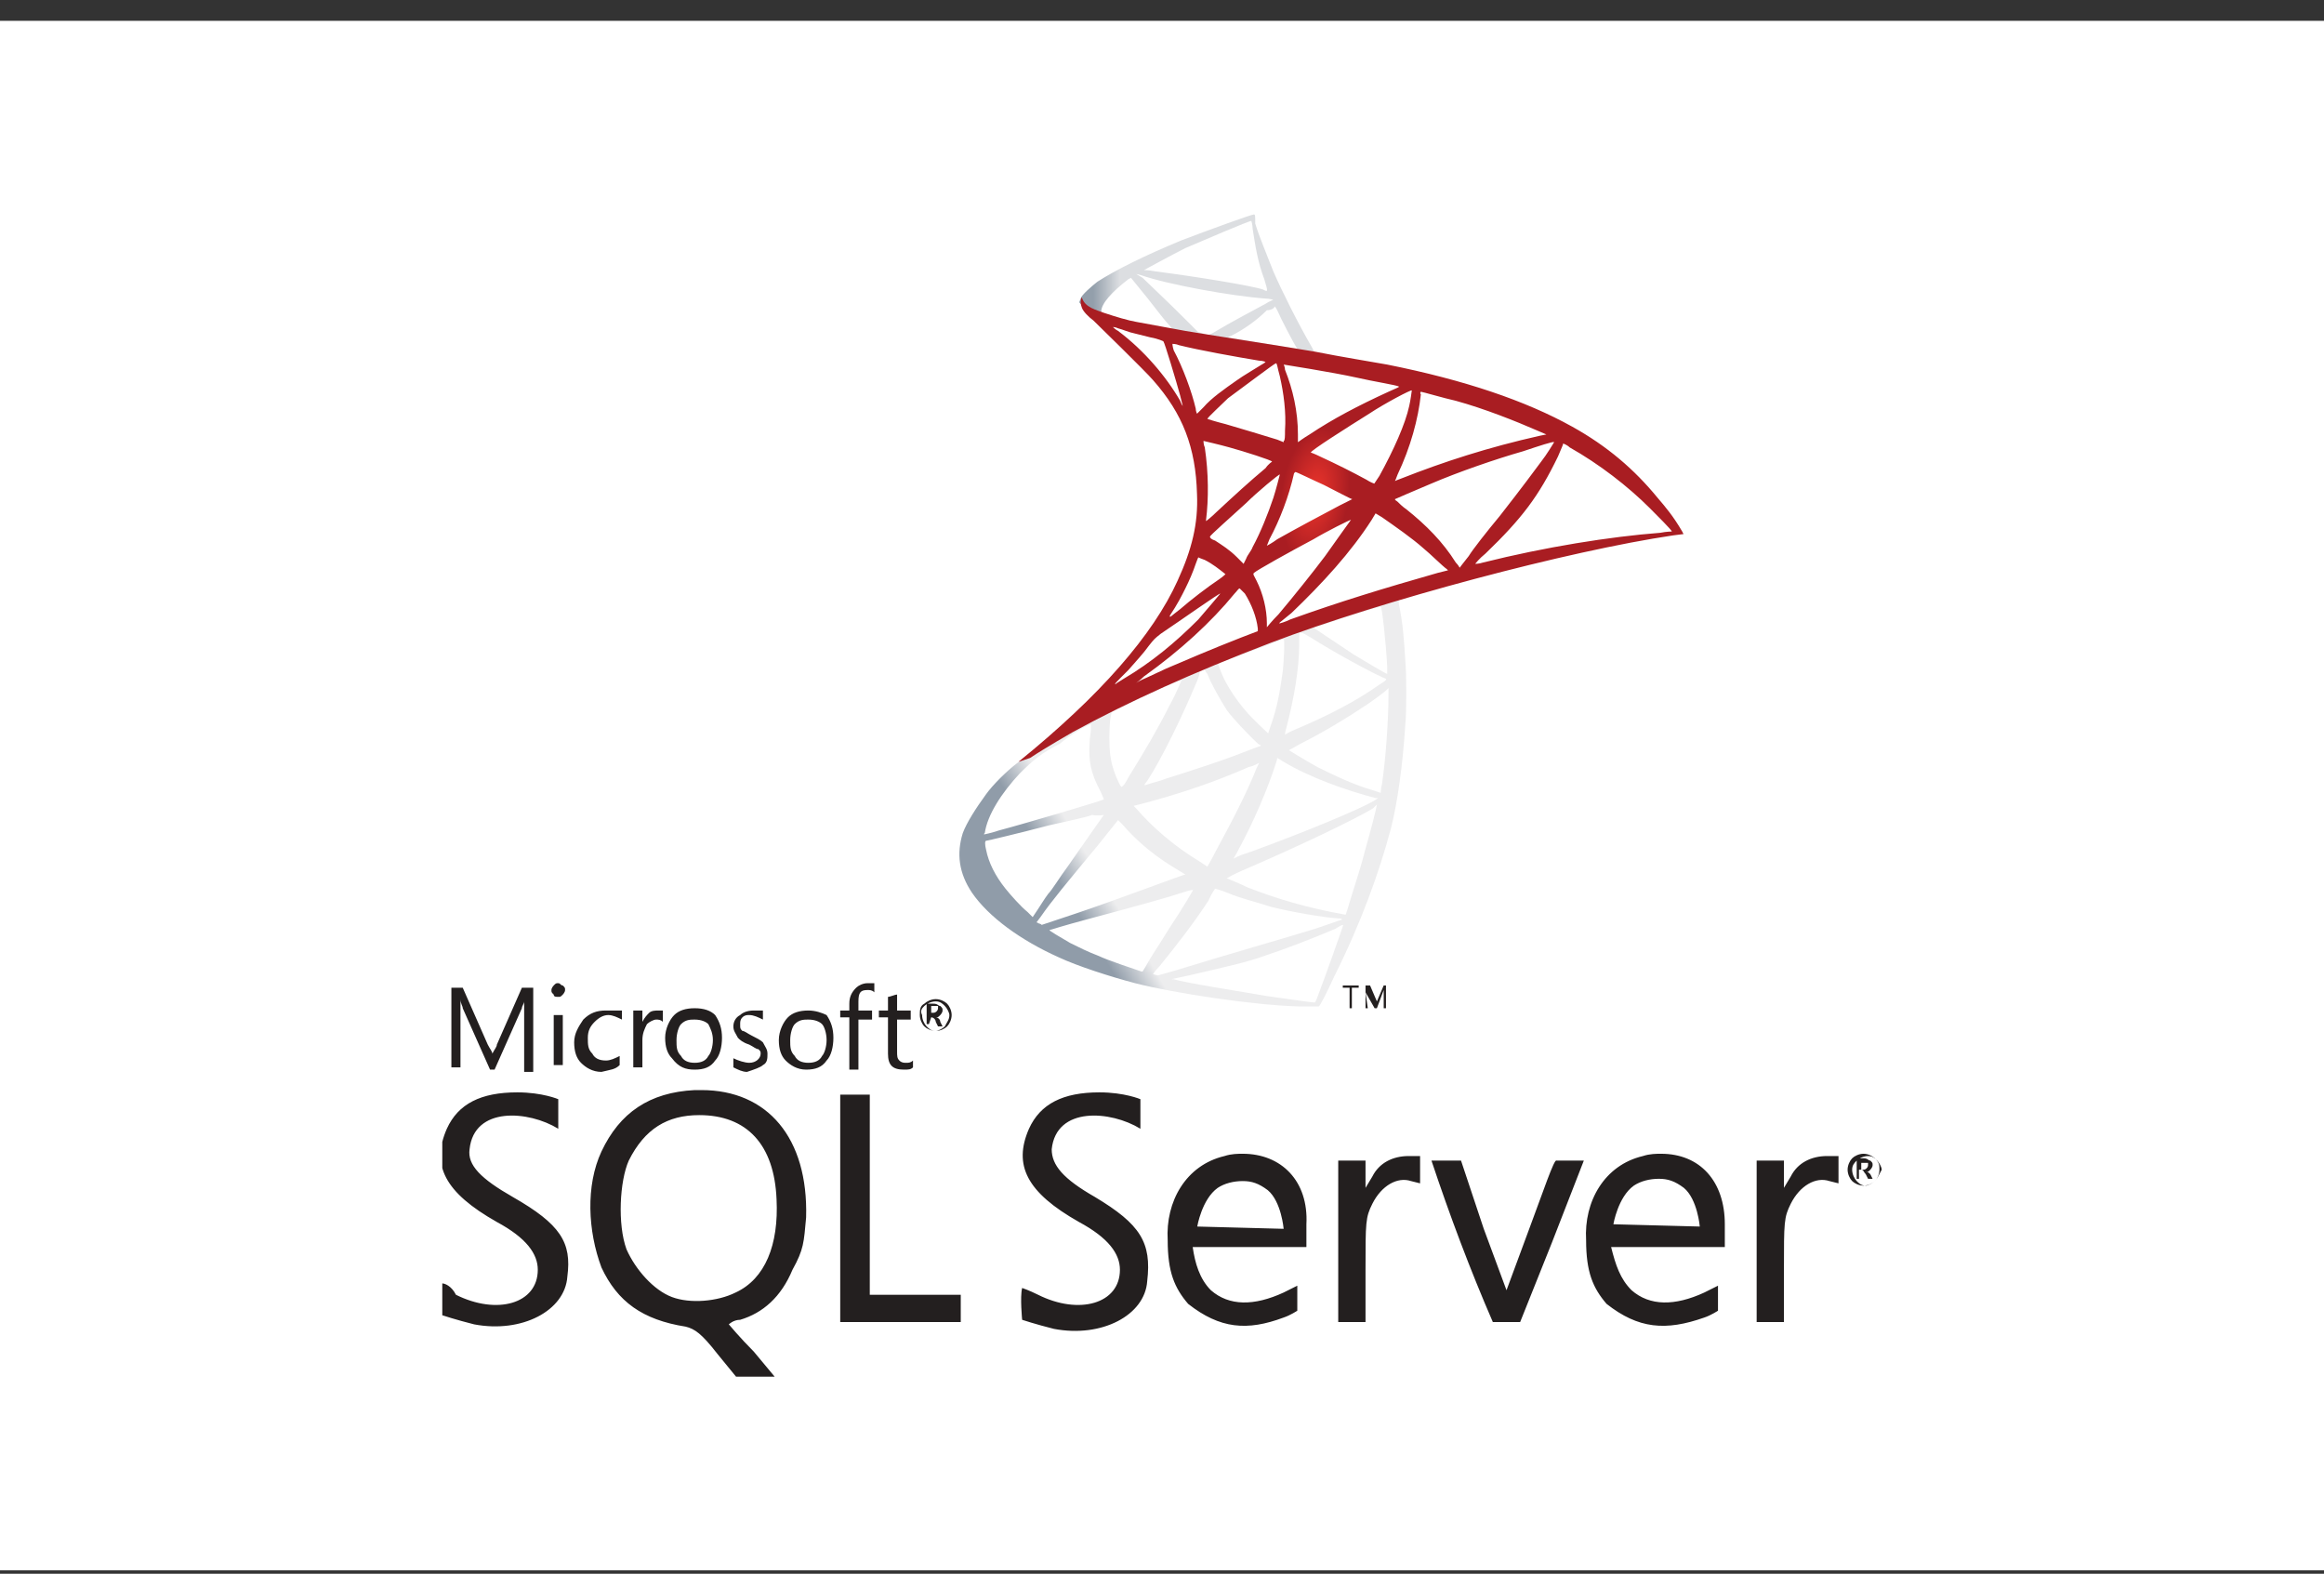 <svg width="96" height="65" viewBox="0 0 96 65" fill="none" xmlns="http://www.w3.org/2000/svg">
<rect x="0" y="0" width="96" height="65" fill="#333333" stroke="none"/>
<rect width="96" height="64" transform="translate(0 0.86)" fill="white"/>
<g clip-path="url(#clip0_6744_65629)">
<g clip-path="url(#clip1_6744_65629)">
<path d="M58.532 24.144L51.958 26.282L46.239 28.794L44.635 29.221C44.208 29.596 43.78 30.023 43.353 30.397C42.872 30.825 42.391 31.253 42.017 31.52C41.589 31.84 41.001 32.428 40.734 32.803C40.306 33.39 39.932 33.978 39.772 34.406C39.504 35.261 39.611 36.063 40.146 36.865C40.841 37.88 42.177 38.842 43.727 39.537C44.529 39.911 45.865 40.339 46.88 40.606C48.537 41.033 51.797 41.515 53.615 41.568C53.989 41.568 54.47 41.568 54.47 41.568C54.523 41.568 54.791 41.033 55.111 40.339C56.234 38.094 56.982 36.009 57.463 34.192C57.73 33.123 57.944 31.627 58.051 29.916C58.104 29.435 58.104 27.832 58.051 27.297C57.998 26.389 57.944 25.694 57.784 24.946C57.784 24.839 57.784 24.732 57.784 24.732C57.784 24.732 57.837 24.678 58.692 24.465L58.532 24.144ZM57.035 25.052C57.089 25.052 57.249 26.549 57.303 27.511C57.303 27.725 57.303 27.832 57.303 27.832C57.249 27.832 56.447 27.351 55.913 27.03C55.432 26.709 54.47 26.068 54.31 25.961C54.256 25.908 54.256 25.908 54.684 25.801C55.379 25.534 56.982 25.052 57.035 25.052ZM53.722 26.122C53.775 26.122 53.882 26.175 54.149 26.335C55.165 26.977 56.554 27.725 57.142 27.992C57.303 28.046 57.356 28.046 56.928 28.313C56.02 28.954 54.898 29.542 53.508 30.13C53.241 30.237 53.08 30.344 53.08 30.344C53.08 30.344 53.08 30.237 53.134 30.077C53.454 28.847 53.668 27.618 53.668 26.602C53.668 26.122 53.668 26.122 53.722 26.122ZM53.027 26.389C53.08 26.442 53.027 27.511 52.973 27.832C52.867 28.58 52.76 29.221 52.492 29.97C52.439 30.13 52.385 30.291 52.385 30.291C52.385 30.291 51.691 29.649 51.477 29.382C51.103 28.954 50.782 28.473 50.568 28.046C50.461 27.832 50.301 27.404 50.301 27.351C50.408 27.404 53.027 26.389 53.027 26.389ZM49.767 27.672C49.767 27.672 49.82 27.778 49.873 27.832C50.034 28.259 50.408 28.901 50.675 29.328C50.996 29.756 51.477 30.237 51.797 30.558C51.904 30.665 52.011 30.771 52.065 30.771C52.118 30.825 52.118 30.771 51.316 31.092C50.354 31.466 49.339 31.787 48.163 32.161C47.896 32.268 47.629 32.322 47.308 32.428C47.254 32.428 47.254 32.428 47.415 32.215C48.003 31.306 48.858 29.542 49.392 28.259C49.499 28.046 49.553 27.832 49.553 27.778C49.553 27.725 49.606 27.672 49.66 27.672C49.713 27.672 49.767 27.672 49.767 27.672ZM48.804 28.099C48.804 28.099 48.591 28.634 48.323 29.115C47.842 30.077 47.308 30.985 46.613 32.108C46.506 32.322 46.399 32.482 46.346 32.482C46.346 32.535 46.292 32.482 46.239 32.375C46.078 32.054 45.918 31.627 45.865 31.199C45.811 30.825 45.811 30.13 45.865 29.703C45.918 29.382 45.918 29.382 46.079 29.328C46.72 29.008 48.751 28.046 48.804 28.099ZM57.356 28.42V28.634C57.356 29.756 57.249 31.253 57.089 32.375C57.035 32.589 57.035 32.749 57.035 32.749C57.035 32.749 56.875 32.696 56.715 32.642C55.967 32.428 55.165 32.054 54.416 31.68C53.935 31.413 53.241 30.985 53.241 30.985C53.241 30.985 53.454 30.878 53.722 30.718C54.684 30.237 55.646 29.649 56.447 29.115C56.768 28.901 57.196 28.58 57.303 28.473L57.356 28.42ZM45.063 29.916C45.063 29.916 45.063 29.97 45.063 30.13C45.063 30.237 45.01 30.504 45.01 30.665C44.956 31.413 45.063 31.947 45.437 32.642C45.544 32.856 45.597 33.016 45.597 33.016C45.544 33.07 42.284 34.032 41.268 34.299C40.947 34.406 40.68 34.459 40.68 34.459C40.627 34.459 40.627 34.459 40.68 34.406C40.787 33.658 41.375 32.749 42.123 31.947C42.658 31.413 43.032 31.092 43.78 30.718C44.208 30.344 44.956 29.916 45.063 29.916C45.01 29.916 45.01 29.916 45.063 29.916ZM52.76 31.306C52.76 31.306 52.867 31.359 53.027 31.466C54.096 32.108 55.592 32.642 56.822 32.963H56.928L56.768 33.07C56.127 33.444 53.935 34.352 51.744 35.154C51.423 35.261 51.103 35.368 51.049 35.422C50.996 35.422 50.942 35.475 50.942 35.475C50.942 35.475 51.049 35.315 51.156 35.101C51.797 33.925 52.385 32.535 52.706 31.52C52.76 31.359 52.76 31.306 52.76 31.306ZM52.011 31.52C52.011 31.52 51.958 31.627 51.904 31.734C51.477 32.803 50.889 33.925 50.194 35.208C50.034 35.528 49.873 35.796 49.873 35.796C49.873 35.796 49.713 35.689 49.553 35.582C48.484 34.94 47.575 34.139 46.934 33.391L46.827 33.284L47.254 33.177C48.858 32.749 50.248 32.268 51.584 31.68C51.851 31.627 51.958 31.52 52.011 31.52ZM56.875 33.23C56.875 33.337 56.608 34.352 56.394 35.101C56.234 35.742 56.073 36.223 55.806 37.078C55.699 37.453 55.592 37.773 55.592 37.773H55.539C54.042 37.506 52.76 37.132 51.53 36.651C51.21 36.49 50.675 36.277 50.675 36.277C50.675 36.277 50.942 36.116 51.316 35.956C53.561 34.994 55.913 33.871 56.715 33.391C56.822 33.284 56.875 33.23 56.875 33.23ZM45.597 33.658C45.597 33.658 44.956 34.566 44.101 35.796C43.78 36.223 43.46 36.758 43.299 36.918C43.139 37.132 42.979 37.399 42.872 37.559L42.658 37.88L42.444 37.666C42.177 37.453 41.749 36.971 41.535 36.704C41.108 36.17 40.841 35.635 40.734 35.101C40.68 34.887 40.68 34.727 40.734 34.727C40.787 34.727 42.123 34.406 43.353 34.085C44.047 33.925 44.849 33.765 45.117 33.658C45.33 33.711 45.597 33.658 45.597 33.658ZM46.185 33.871L46.346 34.032C47.041 34.834 47.789 35.422 48.697 35.956C48.858 36.063 48.965 36.116 48.965 36.116C48.911 36.116 45.918 37.239 44.475 37.72C43.673 37.987 43.032 38.201 43.032 38.201C43.032 38.201 42.979 38.147 42.925 38.147L42.818 38.094L42.979 37.88C43.46 37.185 44.047 36.49 45.33 34.94L46.185 33.871ZM50.194 36.704C50.194 36.704 50.408 36.758 50.675 36.865C51.316 37.132 51.851 37.239 52.492 37.453C53.347 37.666 54.577 37.88 55.272 37.934C55.379 37.934 55.432 37.934 55.432 37.987C55.379 37.987 54.684 38.254 54.149 38.415C53.294 38.682 50.675 39.43 48.591 40.072C48.217 40.178 47.842 40.285 47.842 40.285C47.789 40.285 47.629 40.232 47.629 40.232C47.629 40.232 47.735 40.072 47.896 39.911C48.591 39.056 49.339 38.094 49.927 37.185C50.034 36.918 50.194 36.704 50.194 36.704ZM49.285 36.758C49.285 36.758 48.965 37.346 48.323 38.308C48.056 38.735 47.789 39.163 47.682 39.323C47.575 39.483 47.415 39.751 47.361 39.858L47.201 40.125H47.148C46.987 40.072 45.704 39.644 45.384 39.483C44.956 39.323 44.529 39.109 44.208 38.949C43.834 38.735 43.299 38.415 43.353 38.415C43.353 38.415 44.047 38.201 44.849 37.987C47.041 37.399 48.217 37.078 49.018 36.811C49.178 36.758 49.285 36.758 49.285 36.758ZM55.485 38.201C55.485 38.254 54.684 40.499 54.416 41.194C54.363 41.354 54.31 41.408 54.31 41.408C54.203 41.408 53.08 41.247 52.332 41.14C51.103 40.927 49.018 40.606 48.484 40.446H48.377L49.125 40.285C50.728 39.911 51.477 39.751 52.225 39.483C53.187 39.163 54.149 38.789 55.165 38.361C55.325 38.254 55.432 38.201 55.485 38.201Z" fill="url(#paint0_linear_6744_65629)"/>
<path d="M51.797 8.858C51.691 8.858 49.927 9.499 48.804 9.927C47.254 10.568 46.079 11.156 45.33 11.637C45.063 11.851 44.689 12.172 44.636 12.332C44.636 12.385 44.582 12.439 44.582 12.492L45.223 13.134L46.827 13.615L50.568 14.309L54.898 15.058L54.951 14.684C54.951 14.684 54.951 14.684 54.898 14.684L54.31 14.577L54.203 14.363C53.615 13.347 52.973 12.065 52.599 11.21C52.332 10.515 52.011 9.766 51.851 9.232C51.851 8.911 51.851 8.858 51.797 8.858ZM51.691 9.125C51.691 9.125 51.744 9.285 51.744 9.446C51.851 10.14 51.958 10.835 52.225 11.53C52.386 12.065 52.385 12.065 52.172 11.958C51.691 11.797 49.392 11.423 47.736 11.21C47.468 11.156 47.254 11.156 47.254 11.156C47.254 11.156 48.43 10.515 48.965 10.247C49.713 9.927 51.584 9.125 51.691 9.125ZM46.934 11.316L47.148 11.37C48.217 11.744 50.836 12.225 52.279 12.332C52.439 12.332 52.599 12.385 52.599 12.385C52.599 12.385 52.439 12.439 52.279 12.546C51.584 12.92 50.782 13.347 50.248 13.668C50.087 13.775 49.927 13.829 49.927 13.829C49.927 13.829 49.82 13.829 49.713 13.775L49.499 13.722L49.018 13.241C48.163 12.385 47.468 11.744 47.201 11.477L46.934 11.316ZM46.72 11.477L47.415 12.332C47.789 12.813 48.163 13.294 48.27 13.401C48.377 13.508 48.43 13.615 48.43 13.615C48.43 13.615 47.415 13.454 46.88 13.294C46.346 13.187 46.132 13.134 45.758 13.027L45.491 12.92V12.866C45.491 12.546 45.918 12.065 46.613 11.53L46.72 11.477ZM52.653 12.653C52.653 12.653 52.706 12.706 52.76 12.813C52.92 13.187 53.454 14.203 53.561 14.363C53.615 14.416 53.668 14.416 52.973 14.309C51.316 14.042 50.729 13.935 50.729 13.935C50.729 13.935 50.782 13.882 50.836 13.882C51.37 13.615 51.904 13.241 52.332 12.813C52.546 12.813 52.653 12.706 52.653 12.653Z" fill="url(#paint1_linear_6744_65629)"/>
<path d="M44.689 12.278C44.689 12.278 44.582 12.439 44.689 12.706C44.743 12.866 44.956 13.08 45.17 13.241C45.17 13.241 47.362 15.378 47.629 15.699C48.858 17.089 49.393 18.478 49.446 20.403C49.5 21.632 49.232 22.701 48.644 23.984C47.629 26.228 45.438 28.741 42.07 31.466L42.551 31.306C42.872 31.092 43.3 30.825 44.315 30.237C46.667 28.954 49.286 27.778 52.493 26.549C57.143 24.785 64.786 22.754 69.115 22.113L69.543 22.059L69.489 21.953C69.115 21.311 68.794 20.937 68.474 20.563C67.512 19.387 66.389 18.425 64.946 17.623C63.022 16.554 60.51 15.699 57.303 15.058C56.715 14.951 55.379 14.737 54.31 14.523C52.065 14.149 50.569 13.935 48.965 13.668C48.377 13.561 47.522 13.401 46.934 13.294C46.613 13.241 46.079 13.08 45.598 12.92C45.331 12.813 44.796 12.706 44.689 12.278ZM45.972 13.508C45.972 13.508 46.079 13.508 46.186 13.561C46.4 13.615 46.613 13.722 46.881 13.775C47.094 13.828 47.308 13.882 47.522 13.935C47.843 13.989 48.056 14.096 48.056 14.096C48.11 14.149 48.591 15.753 48.751 16.34C48.805 16.554 48.858 16.768 48.858 16.768C48.858 16.768 48.805 16.715 48.751 16.554C48.163 15.539 47.255 14.47 46.186 13.668C46.079 13.615 45.972 13.508 45.972 13.508ZM48.431 14.203C48.431 14.203 48.591 14.203 48.698 14.256C49.553 14.47 51.05 14.737 52.012 14.897C52.172 14.897 52.279 14.951 52.279 14.951C52.279 14.951 52.225 15.004 52.119 15.058C51.958 15.165 51.317 15.539 51.103 15.699C50.569 16.073 50.034 16.447 49.713 16.822C49.553 16.982 49.446 17.089 49.446 17.089C49.446 17.089 49.393 16.982 49.393 16.875C49.232 16.18 48.858 15.165 48.484 14.47C48.431 14.309 48.431 14.203 48.431 14.203ZM52.706 15.004C52.76 15.004 52.76 15.165 52.867 15.539C53.027 16.234 53.134 17.035 53.081 17.784C53.081 17.997 53.081 18.211 53.027 18.211V18.265L52.76 18.158C52.225 17.997 51.37 17.73 50.622 17.516C50.194 17.41 49.874 17.303 49.874 17.303C49.874 17.249 50.515 16.661 50.729 16.447C51.317 16.02 52.653 15.004 52.706 15.004ZM53.027 15.058C53.027 15.058 55.058 15.378 56.02 15.592C56.715 15.753 57.731 15.913 57.784 15.966C57.837 15.966 57.731 16.02 57.356 16.18C56.074 16.768 55.058 17.303 54.096 17.944C53.829 18.104 53.615 18.265 53.615 18.265C53.615 18.265 53.615 18.104 53.615 17.944C53.615 16.982 53.401 16.073 53.081 15.271C53.081 15.165 53.027 15.058 53.027 15.058ZM58.319 16.127C58.319 16.127 58.265 16.554 58.212 16.768C58.051 17.516 57.57 18.585 56.982 19.654C56.875 19.815 56.769 19.975 56.769 19.975C56.769 19.975 56.608 19.922 56.448 19.815C55.86 19.494 55.218 19.173 54.524 18.853C54.31 18.746 54.15 18.692 54.15 18.692C54.096 18.639 55.7 17.623 56.555 17.089C57.196 16.661 58.319 16.073 58.319 16.127ZM58.693 16.18C58.746 16.18 59.655 16.447 60.136 16.554C61.312 16.875 62.648 17.41 63.503 17.784L63.877 17.944L63.61 17.997C61.472 18.478 59.655 19.066 57.891 19.761C57.731 19.815 57.624 19.868 57.624 19.868C57.624 19.868 57.677 19.761 57.731 19.601C58.265 18.478 58.586 17.303 58.693 16.287C58.639 16.234 58.693 16.18 58.693 16.18ZM49.713 18.211C49.713 18.211 50.408 18.372 50.782 18.478C51.37 18.639 52.546 19.013 52.546 19.066C52.546 19.066 52.386 19.173 52.279 19.334C51.638 19.868 50.996 20.456 50.248 21.151C50.034 21.365 49.82 21.525 49.82 21.525V21.471C49.927 20.616 49.927 19.547 49.767 18.478C49.713 18.372 49.713 18.211 49.713 18.211ZM64.198 18.265C64.198 18.265 63.877 18.799 63.663 19.066C63.343 19.494 62.915 20.082 61.953 21.311C61.419 21.953 60.831 22.701 60.67 22.968C60.456 23.235 60.296 23.449 60.296 23.449C60.296 23.449 60.243 23.342 60.136 23.235C59.601 22.38 58.907 21.685 58.105 21.044C57.944 20.937 57.784 20.777 57.731 20.723C57.677 20.67 57.624 20.67 57.624 20.616C57.624 20.616 58.479 20.242 59.12 19.975C60.243 19.494 61.793 18.959 62.915 18.639C63.556 18.425 64.198 18.211 64.198 18.265ZM64.572 18.318C64.572 18.318 64.732 18.372 64.839 18.478C66.069 19.173 67.244 20.082 68.153 20.991C68.42 21.258 69.062 21.899 69.062 21.953C69.062 21.953 68.848 21.953 68.581 22.006C66.496 22.166 63.824 22.594 61.258 23.235C61.098 23.289 60.938 23.289 60.938 23.289C60.938 23.289 61.098 23.075 61.365 22.861C62.862 21.418 63.556 20.509 64.358 18.853C64.465 18.585 64.572 18.372 64.572 18.318ZM53.508 19.494C53.562 19.494 54.203 19.815 54.684 20.028C55.112 20.242 55.806 20.616 55.86 20.616C55.86 20.616 55.646 20.723 55.325 20.884C54.417 21.365 53.615 21.792 52.76 22.273C52.546 22.434 52.332 22.541 52.332 22.541C52.332 22.541 52.332 22.541 52.439 22.273C52.867 21.471 53.241 20.509 53.455 19.547C53.508 19.494 53.508 19.494 53.508 19.494ZM52.867 19.601C52.867 19.601 52.706 20.242 52.6 20.563C52.386 21.204 52.065 22.006 51.744 22.594C51.691 22.754 51.531 22.915 51.477 23.075L51.37 23.289L51.103 23.021C50.782 22.701 50.515 22.541 50.194 22.327C50.034 22.273 49.981 22.22 49.981 22.166C49.981 22.113 50.836 21.365 51.477 20.777C51.905 20.349 52.867 19.547 52.867 19.601ZM56.822 21.204L57.089 21.365C57.624 21.739 58.319 22.22 58.8 22.647C59.067 22.861 59.601 23.396 59.762 23.503L59.815 23.556L59.388 23.663C57.143 24.304 55.379 24.839 53.294 25.587C53.081 25.694 52.867 25.747 52.867 25.747C52.813 25.747 52.813 25.747 53.348 25.32C54.631 24.09 55.806 22.808 56.662 21.471L56.822 21.204ZM55.806 21.471C55.806 21.471 55.112 22.434 54.737 22.968C54.257 23.609 53.401 24.678 52.813 25.373C52.546 25.64 52.332 25.908 52.332 25.908C52.332 25.908 52.332 25.854 52.332 25.747C52.332 25.159 52.172 24.518 51.905 23.984C51.798 23.77 51.744 23.716 51.798 23.663C51.905 23.556 53.348 22.754 54.257 22.273C54.791 21.953 55.753 21.471 55.806 21.471ZM49.5 23.021C49.5 23.021 49.606 23.075 49.767 23.128C50.087 23.289 50.355 23.503 50.622 23.716C50.622 23.716 50.515 23.823 50.355 23.93C49.874 24.251 49.179 24.785 48.751 25.159C48.324 25.48 48.324 25.534 48.324 25.427C48.644 24.946 48.805 24.625 48.965 24.304C49.126 23.984 49.286 23.609 49.393 23.289C49.446 23.128 49.5 23.021 49.5 23.021ZM51.21 24.304C51.21 24.304 51.263 24.358 51.424 24.518C51.691 24.946 51.905 25.48 51.958 25.961V26.068L51.263 26.335C50.034 26.816 48.912 27.297 48.163 27.618C47.95 27.725 47.575 27.885 47.362 27.992C47.094 28.099 46.934 28.206 46.934 28.206C46.934 28.206 47.094 28.099 47.255 27.939C48.751 26.87 50.034 25.694 50.996 24.518C51.103 24.411 51.157 24.304 51.21 24.304ZM50.408 24.518C50.408 24.518 49.874 25.159 49.5 25.587C48.538 26.549 47.575 27.351 46.4 28.046C46.239 28.152 46.132 28.206 46.079 28.259C46.026 28.259 46.079 28.206 46.613 27.672C46.934 27.297 47.201 27.03 47.469 26.656C47.682 26.389 47.682 26.389 47.95 26.175C48.751 25.64 50.408 24.465 50.408 24.518Z" fill="url(#paint2_radial_6744_65629)"/>
<path d="M28.978 45.024C28.884 45.024 28.791 45.024 28.697 45.024C26.818 45.118 25.597 45.964 24.845 47.561C24.188 48.97 24.282 50.848 24.845 52.351C25.503 53.76 26.536 54.512 28.321 54.794C28.697 54.887 28.978 55.075 29.636 55.921L30.481 56.954H32.078L31.139 55.827C30.575 55.263 30.106 54.7 30.106 54.7C30.106 54.7 30.294 54.512 30.575 54.512C31.515 54.23 32.266 53.572 32.736 52.445C33.205 51.6 33.205 51.318 33.299 50.285C33.393 46.997 31.703 45.024 28.978 45.024ZM30.387 53.385C29.636 53.76 28.509 53.854 27.757 53.572C27.006 53.291 26.254 52.445 25.879 51.6C25.503 50.566 25.597 48.782 25.973 47.936C26.63 46.621 27.569 46.058 28.884 46.058C30.857 46.058 31.984 47.279 32.078 49.533C32.172 51.412 31.608 52.821 30.387 53.385ZM58.192 47.748C57.534 47.748 56.971 48.03 56.689 48.594L56.407 49.063V47.936H55.28V54.606H56.407V52.445C56.407 50.472 56.407 50.285 56.689 49.721C57.065 48.97 57.722 48.594 58.286 48.782L58.661 48.876V47.748H58.192ZM51.335 47.654C51.147 47.654 50.865 47.654 50.583 47.748C48.986 48.124 48.141 49.627 48.235 51.224C48.235 52.539 48.517 53.197 49.08 53.854C50.395 54.887 51.522 54.981 53.025 54.418C53.307 54.324 53.589 54.136 53.589 54.136V53.103L53.025 53.385C51.804 53.948 50.771 53.948 50.02 53.291C49.55 52.821 49.362 52.163 49.268 51.506H53.965V50.566C54.059 48.782 52.931 47.654 51.335 47.654ZM49.456 50.66C49.456 50.66 49.644 49.533 50.301 49.063C50.583 48.876 50.959 48.782 51.335 48.782C51.71 48.782 51.992 48.876 52.368 49.157C52.931 49.627 53.025 50.754 53.025 50.754L49.456 50.66ZM21.182 49.439C19.867 48.688 19.303 48.124 19.397 47.467C19.585 45.682 21.84 45.87 23.061 46.621V45.4C23.061 45.4 22.403 45.118 21.37 45.118C19.867 45.118 18.927 45.588 18.458 46.621C17.8 48.124 18.364 49.251 20.524 50.472C21.745 51.13 22.215 51.788 22.215 52.445C22.215 53.854 20.524 54.324 18.834 53.478C18.646 53.103 18.364 53.009 18.27 53.009C18.176 53.384 18.27 54.324 18.27 54.324C18.27 54.324 18.834 54.512 19.585 54.7C21.558 55.075 23.342 54.136 23.436 52.727C23.624 51.318 23.154 50.566 21.182 49.439ZM68.618 47.654C68.43 47.654 68.149 47.654 67.867 47.748C66.27 48.124 65.425 49.627 65.519 51.224C65.519 52.539 65.8 53.197 66.364 53.854C67.679 54.887 68.806 54.981 70.403 54.418C70.685 54.324 70.967 54.136 70.967 54.136V53.103L70.403 53.385C69.182 53.948 68.149 53.948 67.397 53.291C66.927 52.821 66.74 52.257 66.552 51.506H71.249V50.566C71.249 48.782 70.215 47.654 68.618 47.654ZM66.646 50.566C66.646 50.566 66.834 49.439 67.491 48.97C67.773 48.782 68.149 48.688 68.524 48.688C68.9 48.688 69.182 48.782 69.558 49.063C70.121 49.533 70.215 50.66 70.215 50.66L66.646 50.566ZM45.229 49.439C43.914 48.688 43.444 48.124 43.444 47.467C43.632 45.682 45.886 45.87 47.108 46.621V45.4C47.108 45.4 46.45 45.118 45.417 45.118C43.914 45.118 42.974 45.588 42.505 46.621C41.847 48.124 42.411 49.251 44.571 50.472C45.792 51.13 46.262 51.788 46.262 52.445C46.262 53.854 44.571 54.324 42.881 53.478C42.505 53.291 42.223 53.197 42.223 53.197C42.129 53.572 42.223 54.512 42.223 54.512C42.223 54.512 42.787 54.7 43.538 54.887C45.511 55.263 47.295 54.324 47.389 52.915C47.577 51.318 47.108 50.566 45.229 49.439ZM75.475 47.748C74.818 47.748 74.254 48.03 73.972 48.594L73.691 49.063V47.936H72.564V54.606H73.691V52.445C73.691 50.472 73.691 50.285 73.972 49.721C74.348 48.97 75.006 48.594 75.569 48.782L75.945 48.876V47.748H75.475ZM35.929 49.439V45.212H34.708V54.606H39.687V53.478H35.929V49.439ZM63.17 50.754L62.231 53.291L61.291 50.754L60.352 47.936H59.131C59.883 50.191 60.728 52.445 61.667 54.606C62.043 54.606 62.419 54.606 62.794 54.606L64.109 51.318L65.425 47.936H64.297C64.203 47.842 63.734 49.251 63.17 50.754ZM38.654 42.582C38.841 42.582 39.029 42.488 39.123 42.394C39.217 42.3 39.311 42.112 39.311 41.925C39.311 41.737 39.217 41.549 39.123 41.455C39.029 41.361 38.841 41.267 38.654 41.267C38.466 41.267 38.278 41.361 38.184 41.455C37.996 41.549 37.996 41.737 37.996 41.925C37.996 42.112 38.09 42.3 38.184 42.394C38.278 42.488 38.466 42.582 38.654 42.582ZM38.184 41.549C38.278 41.455 38.466 41.361 38.654 41.361C38.841 41.361 38.935 41.455 39.029 41.549C39.123 41.643 39.217 41.831 39.217 41.925C39.217 42.112 39.123 42.206 39.029 42.394C38.935 42.488 38.748 42.582 38.654 42.582C38.466 42.582 38.372 42.488 38.278 42.394C38.184 42.3 38.09 42.112 38.09 41.925C37.996 41.737 38.09 41.643 38.184 41.549ZM38.466 42.019C38.56 42.019 38.654 42.112 38.654 42.206L38.748 42.394H38.935L38.841 42.206C38.841 42.112 38.748 42.019 38.654 42.019C38.748 42.019 38.748 42.019 38.841 41.925C38.841 41.925 38.935 41.831 38.935 41.737C38.935 41.643 38.935 41.643 38.841 41.549C38.748 41.549 38.748 41.455 38.56 41.455H38.278V42.3H38.372L38.466 42.019ZM38.466 41.549H38.56C38.654 41.549 38.654 41.549 38.748 41.549V41.643C38.748 41.737 38.654 41.831 38.56 41.831H38.466V41.549ZM19.021 41.925C19.021 41.643 19.021 41.361 19.021 41.267C19.021 41.455 19.115 41.549 19.115 41.643L20.243 44.179H20.43L21.558 41.643C21.558 41.549 21.652 41.455 21.652 41.361C21.652 41.643 21.652 41.831 21.652 42.019V44.273H22.027V40.797H21.558L20.524 43.146C20.524 43.24 20.43 43.334 20.337 43.521C20.337 43.428 20.243 43.334 20.149 43.146L19.115 40.797H18.646V44.085H19.021V41.925ZM22.873 41.925H23.248V43.991H22.873V41.925ZM23.061 41.173C23.154 41.173 23.154 41.173 23.248 41.079C23.248 41.079 23.342 40.985 23.342 40.891C23.342 40.797 23.342 40.797 23.248 40.703C23.154 40.703 23.154 40.609 23.061 40.609C22.967 40.609 22.967 40.609 22.873 40.703C22.873 40.703 22.779 40.797 22.779 40.891C22.779 40.985 22.779 40.985 22.873 41.079C22.873 41.173 22.967 41.173 23.061 41.173ZM25.597 43.991V43.615C25.409 43.709 25.221 43.803 25.033 43.803C24.751 43.803 24.564 43.709 24.47 43.521C24.282 43.334 24.282 43.146 24.282 42.864C24.282 42.582 24.376 42.394 24.564 42.206C24.751 42.019 24.939 41.925 25.127 41.925C25.315 41.925 25.503 42.019 25.691 42.112V41.737C25.409 41.737 25.221 41.737 25.033 41.737C24.657 41.737 24.376 41.831 24.094 42.112C23.906 42.394 23.718 42.676 23.718 43.052C23.718 43.428 23.812 43.709 24 43.897C24.188 44.085 24.47 44.273 24.845 44.273C25.221 44.179 25.409 44.179 25.597 43.991ZM26.536 42.958C26.536 42.676 26.63 42.488 26.724 42.3C26.818 42.206 27.006 42.112 27.1 42.112C27.194 42.112 27.288 42.112 27.381 42.206V41.737C27.288 41.737 27.288 41.737 27.194 41.737C27.1 41.737 26.912 41.737 26.818 41.831C26.724 41.925 26.63 42.019 26.536 42.206V41.737H26.16V44.085H26.536V42.958ZM28.697 44.179C29.072 44.179 29.354 44.085 29.542 43.803C29.73 43.615 29.824 43.24 29.824 42.864C29.824 42.488 29.73 42.206 29.542 41.925C29.354 41.737 29.072 41.643 28.697 41.643C28.321 41.643 28.039 41.737 27.851 41.925C27.663 42.112 27.476 42.488 27.476 42.864C27.476 43.24 27.569 43.521 27.757 43.709C28.039 44.085 28.321 44.179 28.697 44.179ZM28.133 42.3C28.321 42.112 28.509 42.112 28.697 42.112C28.978 42.112 29.166 42.206 29.26 42.3C29.354 42.488 29.448 42.676 29.448 42.958C29.448 43.24 29.354 43.521 29.26 43.615C29.166 43.803 28.978 43.897 28.697 43.897C28.415 43.897 28.227 43.803 28.133 43.615C27.945 43.428 27.945 43.24 27.945 42.958C27.945 42.676 28.039 42.394 28.133 42.3ZM31.515 43.991C31.703 43.897 31.703 43.709 31.703 43.521C31.703 43.334 31.608 43.24 31.515 43.052C31.421 42.958 31.233 42.864 31.045 42.77C30.857 42.676 30.763 42.582 30.669 42.582C30.575 42.488 30.575 42.488 30.575 42.3C30.575 42.206 30.575 42.112 30.669 42.019C30.763 41.925 30.857 41.925 30.951 41.925C31.139 41.925 31.327 42.019 31.515 42.112V41.737C31.515 41.737 31.327 41.737 31.139 41.737C30.857 41.737 30.669 41.831 30.575 41.925C30.387 42.019 30.294 42.206 30.294 42.394C30.294 42.582 30.387 42.676 30.481 42.864C30.575 42.958 30.669 43.052 30.951 43.146C31.139 43.24 31.233 43.334 31.327 43.334C31.421 43.428 31.421 43.428 31.421 43.521C31.421 43.709 31.233 43.897 30.951 43.897C30.763 43.897 30.481 43.803 30.294 43.709V44.085C30.481 44.179 30.669 44.273 30.857 44.273C31.139 44.179 31.421 44.085 31.515 43.991ZM33.393 41.737C33.017 41.737 32.736 41.831 32.548 42.019C32.36 42.206 32.172 42.582 32.172 42.958C32.172 43.334 32.266 43.615 32.454 43.803C32.642 43.991 32.924 44.179 33.299 44.179C33.675 44.179 33.957 44.085 34.145 43.803C34.333 43.615 34.426 43.24 34.426 42.864C34.426 42.488 34.333 42.206 34.145 41.925C33.957 41.831 33.675 41.737 33.393 41.737ZM34.145 42.958C34.145 43.24 34.051 43.521 33.957 43.615C33.863 43.803 33.675 43.897 33.393 43.897C33.111 43.897 32.924 43.803 32.83 43.615C32.642 43.428 32.642 43.24 32.642 42.958C32.642 42.676 32.736 42.394 32.83 42.3C33.017 42.112 33.205 42.112 33.393 42.112C33.675 42.112 33.863 42.206 33.957 42.3C34.051 42.394 34.145 42.676 34.145 42.958ZM35.084 44.179H35.46V42.112H36.023V41.737H35.46V41.361C35.46 40.985 35.554 40.891 35.836 40.891C35.929 40.891 36.023 40.891 36.117 40.985V40.609C36.023 40.609 35.929 40.609 35.836 40.609C35.648 40.609 35.46 40.703 35.366 40.797C35.178 40.985 35.084 41.173 35.084 41.455V41.737H34.708V42.019H35.084V44.179ZM36.681 43.521C36.681 43.991 36.869 44.179 37.339 44.179C37.526 44.179 37.62 44.179 37.714 44.085V43.803C37.62 43.897 37.526 43.897 37.432 43.897C37.339 43.897 37.245 43.897 37.151 43.803C37.057 43.709 37.057 43.615 37.057 43.428V42.112H37.62V41.737H37.057V41.079C36.963 41.079 36.775 41.173 36.681 41.173V41.737H36.305V42.019H36.681V43.521ZM77.448 47.842C77.354 47.748 77.166 47.654 76.978 47.654C76.79 47.654 76.603 47.748 76.509 47.842C76.415 47.936 76.321 48.124 76.321 48.312C76.321 48.5 76.415 48.688 76.509 48.782C76.603 48.876 76.79 48.97 76.978 48.97C77.166 48.97 77.354 48.876 77.448 48.782C77.542 48.688 77.636 48.5 77.636 48.312C77.636 48.124 77.636 48.03 77.448 47.842ZM77.448 48.782C77.354 48.876 77.166 48.97 77.072 48.97C76.885 48.97 76.79 48.876 76.697 48.782C76.603 48.688 76.509 48.5 76.509 48.312C76.509 48.124 76.603 48.03 76.697 47.936C76.79 47.842 76.978 47.748 77.166 47.748C77.354 47.748 77.448 47.842 77.542 47.936C77.636 48.03 77.73 48.218 77.73 48.312C77.636 48.5 77.542 48.688 77.448 48.782ZM77.072 48.406C77.166 48.406 77.166 48.406 77.26 48.312C77.26 48.312 77.354 48.218 77.354 48.124C77.354 48.03 77.354 48.03 77.26 47.936C77.166 47.936 77.166 47.842 76.978 47.842H76.697V48.688H76.79V48.312H76.885C76.978 48.312 76.978 48.406 77.072 48.5L77.166 48.688H77.354L77.26 48.5C77.166 48.406 77.166 48.406 77.072 48.406ZM76.978 48.312H76.885V48.03H76.978C77.072 48.03 77.072 48.03 77.166 48.03V48.124C77.166 48.218 77.072 48.312 76.978 48.312ZM55.749 41.643H55.843V40.797H56.125V40.703H55.468V40.797H55.749V41.643ZM56.407 40.985C56.407 40.891 56.407 40.797 56.407 40.797C56.407 40.891 56.407 40.891 56.407 40.985L56.783 41.643H56.877L57.158 40.891V40.797C57.158 40.891 57.158 40.891 57.158 40.985V41.643H57.252V40.703H57.158L56.877 41.361L56.595 40.703H56.407V41.643H56.501L56.407 40.985Z" fill="#231F1F"/>
</g>
</g>
<defs>
<linearGradient id="paint0_linear_6744_65629" x1="45.105" y1="38.731" x2="46.454" y2="37.933" gradientUnits="userSpaceOnUse">
<stop stop-color="#909CA9"/>
<stop offset="1" stop-color="#EDEDEE"/>
</linearGradient>
<linearGradient id="paint1_linear_6744_65629" x1="45.158" y1="12.317" x2="46.244" y2="12.317" gradientUnits="userSpaceOnUse">
<stop stop-color="#939FAB"/>
<stop offset="1" stop-color="#DCDEE1"/>
</linearGradient>
<radialGradient id="paint2_radial_6744_65629" cx="0" cy="0" r="1" gradientUnits="userSpaceOnUse" gradientTransform="translate(54.321 20.428) rotate(-171.456) scale(1.4 2.801)">
<stop stop-color="#EE352C"/>
<stop offset="1" stop-color="#A91D22"/>
</radialGradient>
<clipPath id="clip0_6744_65629">
<rect width="72" height="48" fill="white" transform="translate(12 8.86)"/>
</clipPath>
<clipPath id="clip1_6744_65629">
<rect width="59.46" height="48" fill="white" transform="translate(18.27 8.86)"/>
</clipPath>
</defs>
</svg>
